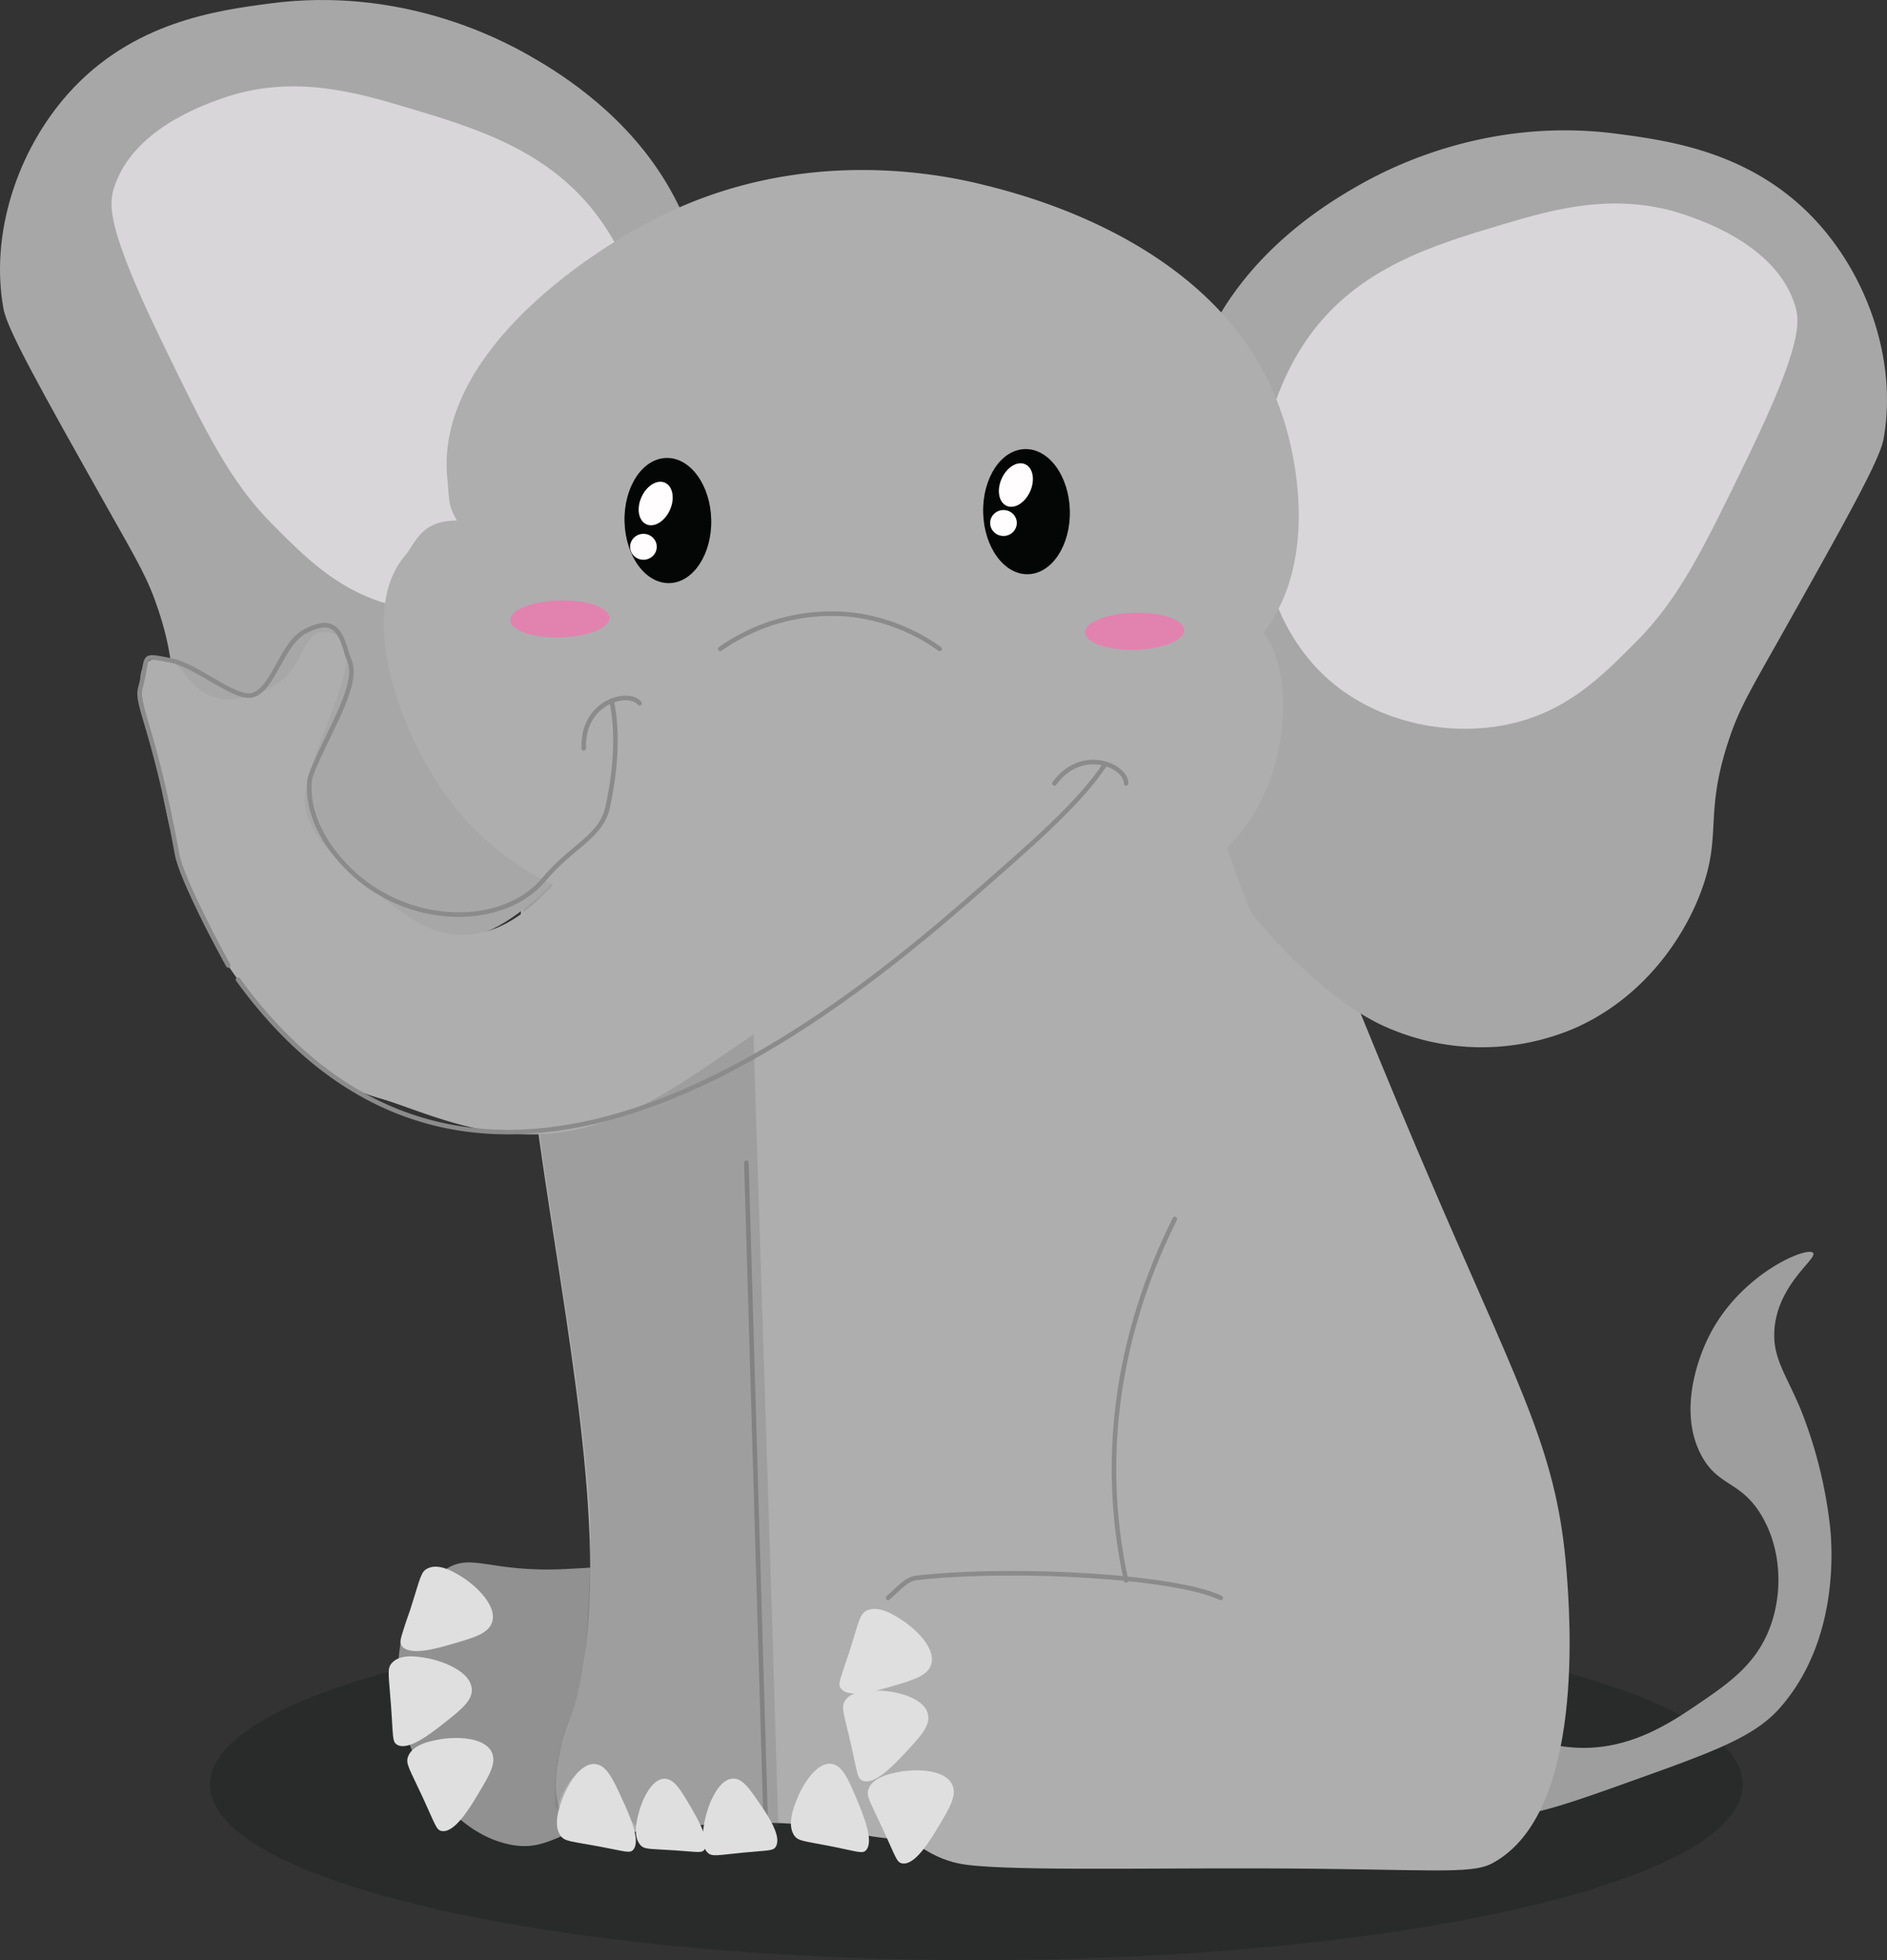 <svg xmlns="http://www.w3.org/2000/svg" width="413.44" height="429.35" viewBox="0 0 413.44 429.35"><rect x="0" y="0" width="413.44" height="429.35" fill="#333333" stroke="none"/><defs><style>.cls-1,.cls-11{fill:#040505;}.cls-1{opacity:0.2;}.cls-2{fill:#9e9e9e;}.cls-3{fill:#919191;}.cls-4{fill:#dfdfdf;}.cls-5{fill:#afaeaf;}.cls-6{fill:none;stroke:#8c8b8c;stroke-linecap:round;stroke-miterlimit:10;}.cls-7{fill:#606060;opacity:0.2;}.cls-8{fill:#a8a7a8;}.cls-9{fill:#d8d6d8;}.cls-10{fill:#e282af;}.cls-12{fill:#fffdfd;}</style></defs><title>Elephant_Normal</title><g id="Ebene_2" data-name="Ebene 2"><g id="Ebene_1-2" data-name="Ebene 1"><path class="cls-1" d="M381.84,390.89c0,21.24-75.18,38.46-167.91,38.46S46,412.13,46,390.89s75.17-38.47,167.91-38.47S381.84,369.65,381.84,390.89Z"/><path class="cls-2" d="M326.53,396.06c3,4.05,15.11-.28,30.17-5.66,18.23-6.51,27.35-9.77,33-16,13.53-15,11.62-36.17,11.31-39.59a99,99,0,0,0-6.6-26.39c-3.27-7.68-6-11-5.65-17,.65-10.17,9.56-15.74,8.48-17-1.29-1.47-15.73,4.49-22.62,17.91-1,1.86-7.69,15.43-1.89,26.39,3.71,7,8.64,5.56,13.2,13.2,4.35,7.28,4.76,16.81,1.88,24.51-3.08,8.23-9.18,12.35-16,17-5.71,3.85-14.3,9.64-25.45,9.42-6.75-.13-10-2.38-14.14,0C327.28,385.67,324.32,393.05,326.53,396.06Z"/><path class="cls-3" d="M176.93,174c7-1.06,12,20.21,40.22,85.46,18.4,42.56,25.68,55.31,27.65,80.44.75,9.5,4.19,53.23-16.34,64.1-4.78,2.53-6.35.89-41.47-3.77-37.6-5-44.64-4.3-51.53-2.52-12.93,3.34-15.67,8-23.88,6.29-12.51-2.61-22.06-16.73-23.88-30.17-.46-3.4-3-21.92,10.06-30.16,5.74-3.64,9.62.88,26.39,0,10.28-.54,16.34-.86,20.11-5,5.25-5.81,2-14.59,1.25-25.14-1.21-17.56,5.43-28.4,11.32-44C175.4,220.28,166.86,175.51,176.93,174Z"/><path class="cls-4" d="M93.68,343.55c-1.52.75-1.58,2.12-3.77,8.95-2,6.1-2.57,7-1.89,8,1.67,2.36,7.89.53,11.32-.48,4.65-1.36,7.7-2.26,8.48-4.71,1.17-3.68-3.7-8.08-6.6-9.9C99.56,344.39,96.22,342.3,93.68,343.55Z"/><path class="cls-4" d="M85.86,364.26c-1.14,1.27-.67,2.56-.16,9.72.45,6.39.24,7.49,1.24,8.14,2.42,1.57,7.51-2.45,10.32-4.66,3.8-3,6.3-5,6.11-7.53-.28-3.86-6.44-6.12-9.81-6.73C91.63,362.85,87.75,362.15,85.86,364.26Z"/><path class="cls-4" d="M89.42,384.72c-.62,1.59.27,2.64,3.28,9.15,2.68,5.82,2.87,6.92,4,7.18,2.82.61,6.17-4.95,8-8,2.5-4.16,4.14-6.88,3.06-9.21-1.63-3.51-8.19-3.45-11.55-2.83C94.32,381.37,90.44,382.08,89.42,384.72Z"/><path class="cls-5" d="M123.28,162.32C94.61,205,143.92,322.38,124.76,377.05c-1.07,3-5.17,14-1.48,20.37,5,8.63,19.56,1.17,45.82,1.85,13.74.35,15.16,2.53,28.08,3.7,19.62,1.77,58.48,5.29,70.94-16.66,11.35-20-12.27-38-8.86-96.26,2.41-41.27,11.82-70.35,11.82-70.35,4.3-13.27,6.3-15.24,5.91-20.36C274.16,161.64,154.33,116.1,123.28,162.32Z"/><path class="cls-5" d="M275.35,178.18c7-1.06,12,20.21,40.22,85.46C334,306.2,341.24,319,343.22,344.08c.75,9.49,4.19,53.23-16.34,64.09-4.78,2.53-14.41,1.18-49.84,1.08-28-.09-58.84.63-67-1.08-12.51-2.6-22.06-16.72-23.88-30.16-.46-3.4-3-21.92,10-30.16,5.75-3.64,9.63.88,26.4,0,10.28-.54,16.33-.86,20.1-5,5.26-5.81,2-14.59,1.26-25.14-1.21-17.56,5.43-28.4,11.31-44C273.82,224.47,265.28,179.7,275.35,178.18Z"/><line class="cls-6" x1="163.53" y1="254.68" x2="167.76" y2="399.11"/><path class="cls-4" d="M189.86,352.8c-1.52.76-1.57,2.13-3.77,9-2,6.1-2.57,7-1.88,8,1.66,2.36,7.89.54,11.31-.47,4.65-1.37,7.7-2.26,8.48-4.71,1.17-3.69-3.7-8.08-6.6-9.9C195.74,353.65,192.4,351.55,189.86,352.8Z"/><path class="cls-4" d="M185.14,372.53c-.93,1.43-.27,2.64,1.32,9.63,1.42,6.25,1.37,7.37,2.46,7.85,2.64,1.19,7.06-3.55,9.49-6.16,3.31-3.55,5.48-5.88,4.9-8.38-.87-3.77-7.3-5.07-10.72-5.16C190.63,370.26,186.69,370.16,185.14,372.53Z"/><path class="cls-4" d="M190.3,391.82c-.61,1.59.28,2.63,3.28,9.15,2.69,5.82,2.87,6.92,4,7.17,2.82.62,6.17-4.94,8-8,2.5-4.16,4.14-6.88,3.06-9.21-1.63-3.51-8.19-3.45-11.56-2.83C195.2,388.47,191.33,389.18,190.3,391.82Z"/><path class="cls-4" d="M173.94,401.93c.89,1.41,2.11,1.28,8.46,2.54,5.66,1.14,6.58,1.62,7.34.81,1.85-2-.66-7.87-2-11.13-1.88-4.42-3.11-7.32-5.39-7.77-3.42-.67-6.6,4.73-7.79,7.84C173.84,396,172.47,399.58,173.94,401.93Z"/><path class="cls-6" d="M257.41,267c-6.41,12.85-14.49,34.08-13.2,60.33a114.1,114.1,0,0,0,2.52,18.85"/><path class="cls-6" d="M267.46,350c-9.62-4.66-44.61-6.82-66.61-4.39-2.41.26-4.21,2.66-6.28,4.39"/><path class="cls-7" d="M170.52,400c-.55-.05-1.09-.16-1.64-.16-.22-.38-.49-.76-.71-1.15-.43-.65-.82-1.2-1.14-1.69-2.41-3.49-3.94-5.73-6.07-5.52-2.62.28-5.3,6.57-6.28,9.63-1.15-.11-1.42-2.69-2.45-2.69a6.56,6.56,0,0,0-.44-.82c-2.13-3.6-3.55-6-5.57-6.12-2.9-.16-4.92,4.26-5.68,7.16-1.22,2.6-1.58.27-2.35.38-.49-1.09-1-2.13-1.36-3-2-4.43-3.85-9.11-6.15-9.55-3.44-.66-7,4.86-8.12,8-.16.44-.32,1-.54,1.58-.55,1.86-1-9.05,1-13.53,0-.05,4.53-12.66,5.24-20.8.44-4.58,1.46-25.25,1-29.84a1.63,1.63,0,0,0,0-.49c-3.72-57.4-26.44-131.72-6.61-165.25l.05-.06c10.1-12.12,19.44-14,40-15.29l2.89,91.86,3.61,113.1Z"/><path class="cls-8" d="M268.45,67c9.62-15,23.75-23.27,29.22-26.39,7.15-4.08,28.58-15,56.56-11.31,11.59,1.53,30.21,4,44.3,19.79,11.09,12.44,17.15,30.66,14.14,47.13-.83,4.53-8.1,17.53-22.62,43.36-7,12.42-9.06,15.83-11.31,22.62-5.24,15.8-1.6,20.29-5.66,32-3.79,11-13,24.47-28.28,31.11a51.85,51.85,0,0,1-42.41-.94c-15.08-7.38-28.28-24.51-28.28-24.51h0S237.65,115.12,268.45,67Z"/><path class="cls-8" d="M145,38.45c-9.62-15-23.75-23.27-29.22-26.39C108.62,8,87.19-2.94,59.21.75,47.62,2.28,29,4.73,14.91,20.54,3.82,33-2.24,51.21.77,67.67,1.6,72.2,8.87,85.21,23.39,111c7,12.42,9.06,15.83,11.31,22.63,5.24,15.79,1.6,20.28,5.66,32.05,3.79,11,13,24.46,28.28,31.1,14.57,6.32,27.73,12.35,39.36,6.66,15.08-7.37,31.33-32.11,31.33-32.11h0S175.79,86.56,145,38.45Z"/><path class="cls-9" d="M286.83,73.65c10.85-15.09,27.33-20,42.42-24.5,11.42-3.41,25.22-7.32,40.53-1.89,4.38,1.56,19.72,7,23.56,19.8,1,3.45,1.54,8.43-10.36,33-10,20.68-15.23,31.21-24.51,40.53-7.59,7.62-15,15.08-27.34,17.91-13.06,3-28.11,0-38.65-8.48C271,132.78,271.24,95.33,286.83,73.65Z"/><path class="cls-9" d="M131.43,48C120.58,32.91,104.1,28,89,23.5c-11.42-3.41-25.22-7.32-40.53-1.89-4.38,1.56-19.72,7-23.57,19.8-1,3.45-1.53,8.43,10.37,33,10,20.68,15.23,31.21,24.51,40.53,7.59,7.62,15,15.09,27.34,17.91,13.06,3,28.11,0,38.64-8.48C147.23,107.13,147,69.69,131.43,48Z"/><path class="cls-5" d="M276.84,138.58c6.11,8,5.25,23.89.28,35.07-10.64,23.94-41.81,30.45-58.44,34-15,3.13-17.39,4.38-28.52,3.18,0,0-7.95,7.56-7.95,7.56-1.54,1.06-4.08-.1-6.3,1.25-18.16,11-29.54,21.67-45.15,26.58-20.47,6.46-37.24-2.73-47.79-5.72-13-3.71-20.62-13.1-28.28-22.59-14.17-17.59-17.4-35.12-19.8-48.08-2.65-14.36-7.8-24.78-.1-25.7,5.9-.71,6.25,10.84,17.91,8.78,16.43-2.9,11.55-16.44,19.91-14.21,10.59,2.84-8,29.05-5.64,38.64,1.59,6.7,6.36,10.65,14.12,17,7.27,6,12.91,10.6,20.72,10.41,8.67-.24,14.74-6.27,17.92-9.45a19.6,19.6,0,0,0,1.39-1.49,61.92,61.92,0,0,1-23.07-19.13c-10.75-14.69-19.71-40.47-9.45-52.8,2.56-3,3.57-7.9,11.52-7.85-2-3.52-1.64-4.29-2.12-9.4-2.51-26.49,29.48-48.85,47.12-57.47,30.35-14.89,59.79-9.35,70.67-6.6,9.25,2.31,52.66,13.2,65,50C282,93.72,290.61,120.61,276.84,138.58Z"/><path class="cls-6" d="M246.73,171.59c0-3.93-9.75-8.17-15.71,0"/><path class="cls-6" d="M140.13,154.05c-2.46-3.06-12.71-.24-12.22,9.87"/><path class="cls-6" d="M242.2,167.3c-5.65,8.69-16.63,18.06-29.25,29.11-34.64,30.31-109.57,88.66-160.8,18.16"/><path class="cls-6" d="M134,153.52c1.07,4.92,1.45,12.66-.87,23.32-1.43,6.51-7.91,8.52-14,15.85-7.69,9.18-24.83,10.57-38,1.58-5.47-3.73-14-12.44-13.34-23,.11-1.75,2-5.47,5.53-12.86,5.65-11.76,3.31-12.81,2.57-15.59-1.61-6-3.86-7.18-9-4.56s-6.92,12.63-11.52,14c-3.77,1.14-12.15-6.49-18-7.61-6.9-1.34-4.64-1.19-6.63,6.09-1,3.66,3,8.58,8.07,36.41,1,5.49,9.68,21.61,11.19,24.31"/><path class="cls-6" d="M157.81,142.13a42.56,42.56,0,0,1,28.27-7.54,41.47,41.47,0,0,1,19.8,7.54"/><ellipse class="cls-10" cx="248.59" cy="138.28" rx="10.87" ry="4.05" transform="translate(-3.35 6.2) rotate(-1.42)"/><ellipse class="cls-10" cx="122.65" cy="135.57" rx="10.87" ry="4.05" transform="translate(-3.32 3.08) rotate(-1.42)"/><path class="cls-4" d="M122.76,402c.93,1.4,2.15,1.26,8.56,2.46,5.73,1.07,6.66,1.54,7.4.73,1.8-2-.91-7.84-2.39-11.07-2-4.38-3.35-7.26-5.65-7.68-3.46-.64-6.48,4.77-7.58,7.88C122.47,396.11,121.21,399.69,122.76,402Z"/><path class="cls-4" d="M140.24,404.05c.92,1.12,2,.87,7.61,1.25,5.05.34,5.9.65,6.46-.13,1.38-1.91-1.47-6.76-3-9.42-2.13-3.62-3.53-6-5.55-6.13-3-.19-5.19,4.85-5.87,7.68C139.47,398.92,138.69,402.18,140.24,404.05Z"/><path class="cls-4" d="M155,405.77c1,1,2.12.58,8.11,0,5.36-.51,6.27-.33,6.85-1.25,1.41-2.25-1.74-6.88-3.48-9.42-2.36-3.45-3.91-5.72-6.06-5.51-3.23.32-5.36,6-6,9.11C154.09,400.49,153.36,404.07,155,405.77Z"/><ellipse class="cls-11" cx="146.33" cy="114.02" rx="9.5" ry="13.71" transform="translate(-2.78 3.66) rotate(-1.42)"/><ellipse class="cls-12" cx="143.66" cy="110.29" rx="4.99" ry="3.42" transform="translate(-15.57 196.59) rotate(-65.97)"/><ellipse class="cls-12" cx="140.97" cy="119.77" rx="2.92" ry="2.84" transform="translate(-2.92 3.53) rotate(-1.42)"/><ellipse class="cls-11" cx="224.91" cy="112.07" rx="9.5" ry="13.71" transform="translate(-2.71 5.61) rotate(-1.42)"/><ellipse class="cls-12" cx="222.58" cy="106.24" rx="4.99" ry="3.42" transform="translate(34.91 266.27) rotate(-65.97)"/><ellipse class="cls-12" cx="219.86" cy="114.56" rx="2.92" ry="2.84" transform="translate(-2.77 5.48) rotate(-1.42)"/></g></g></svg>